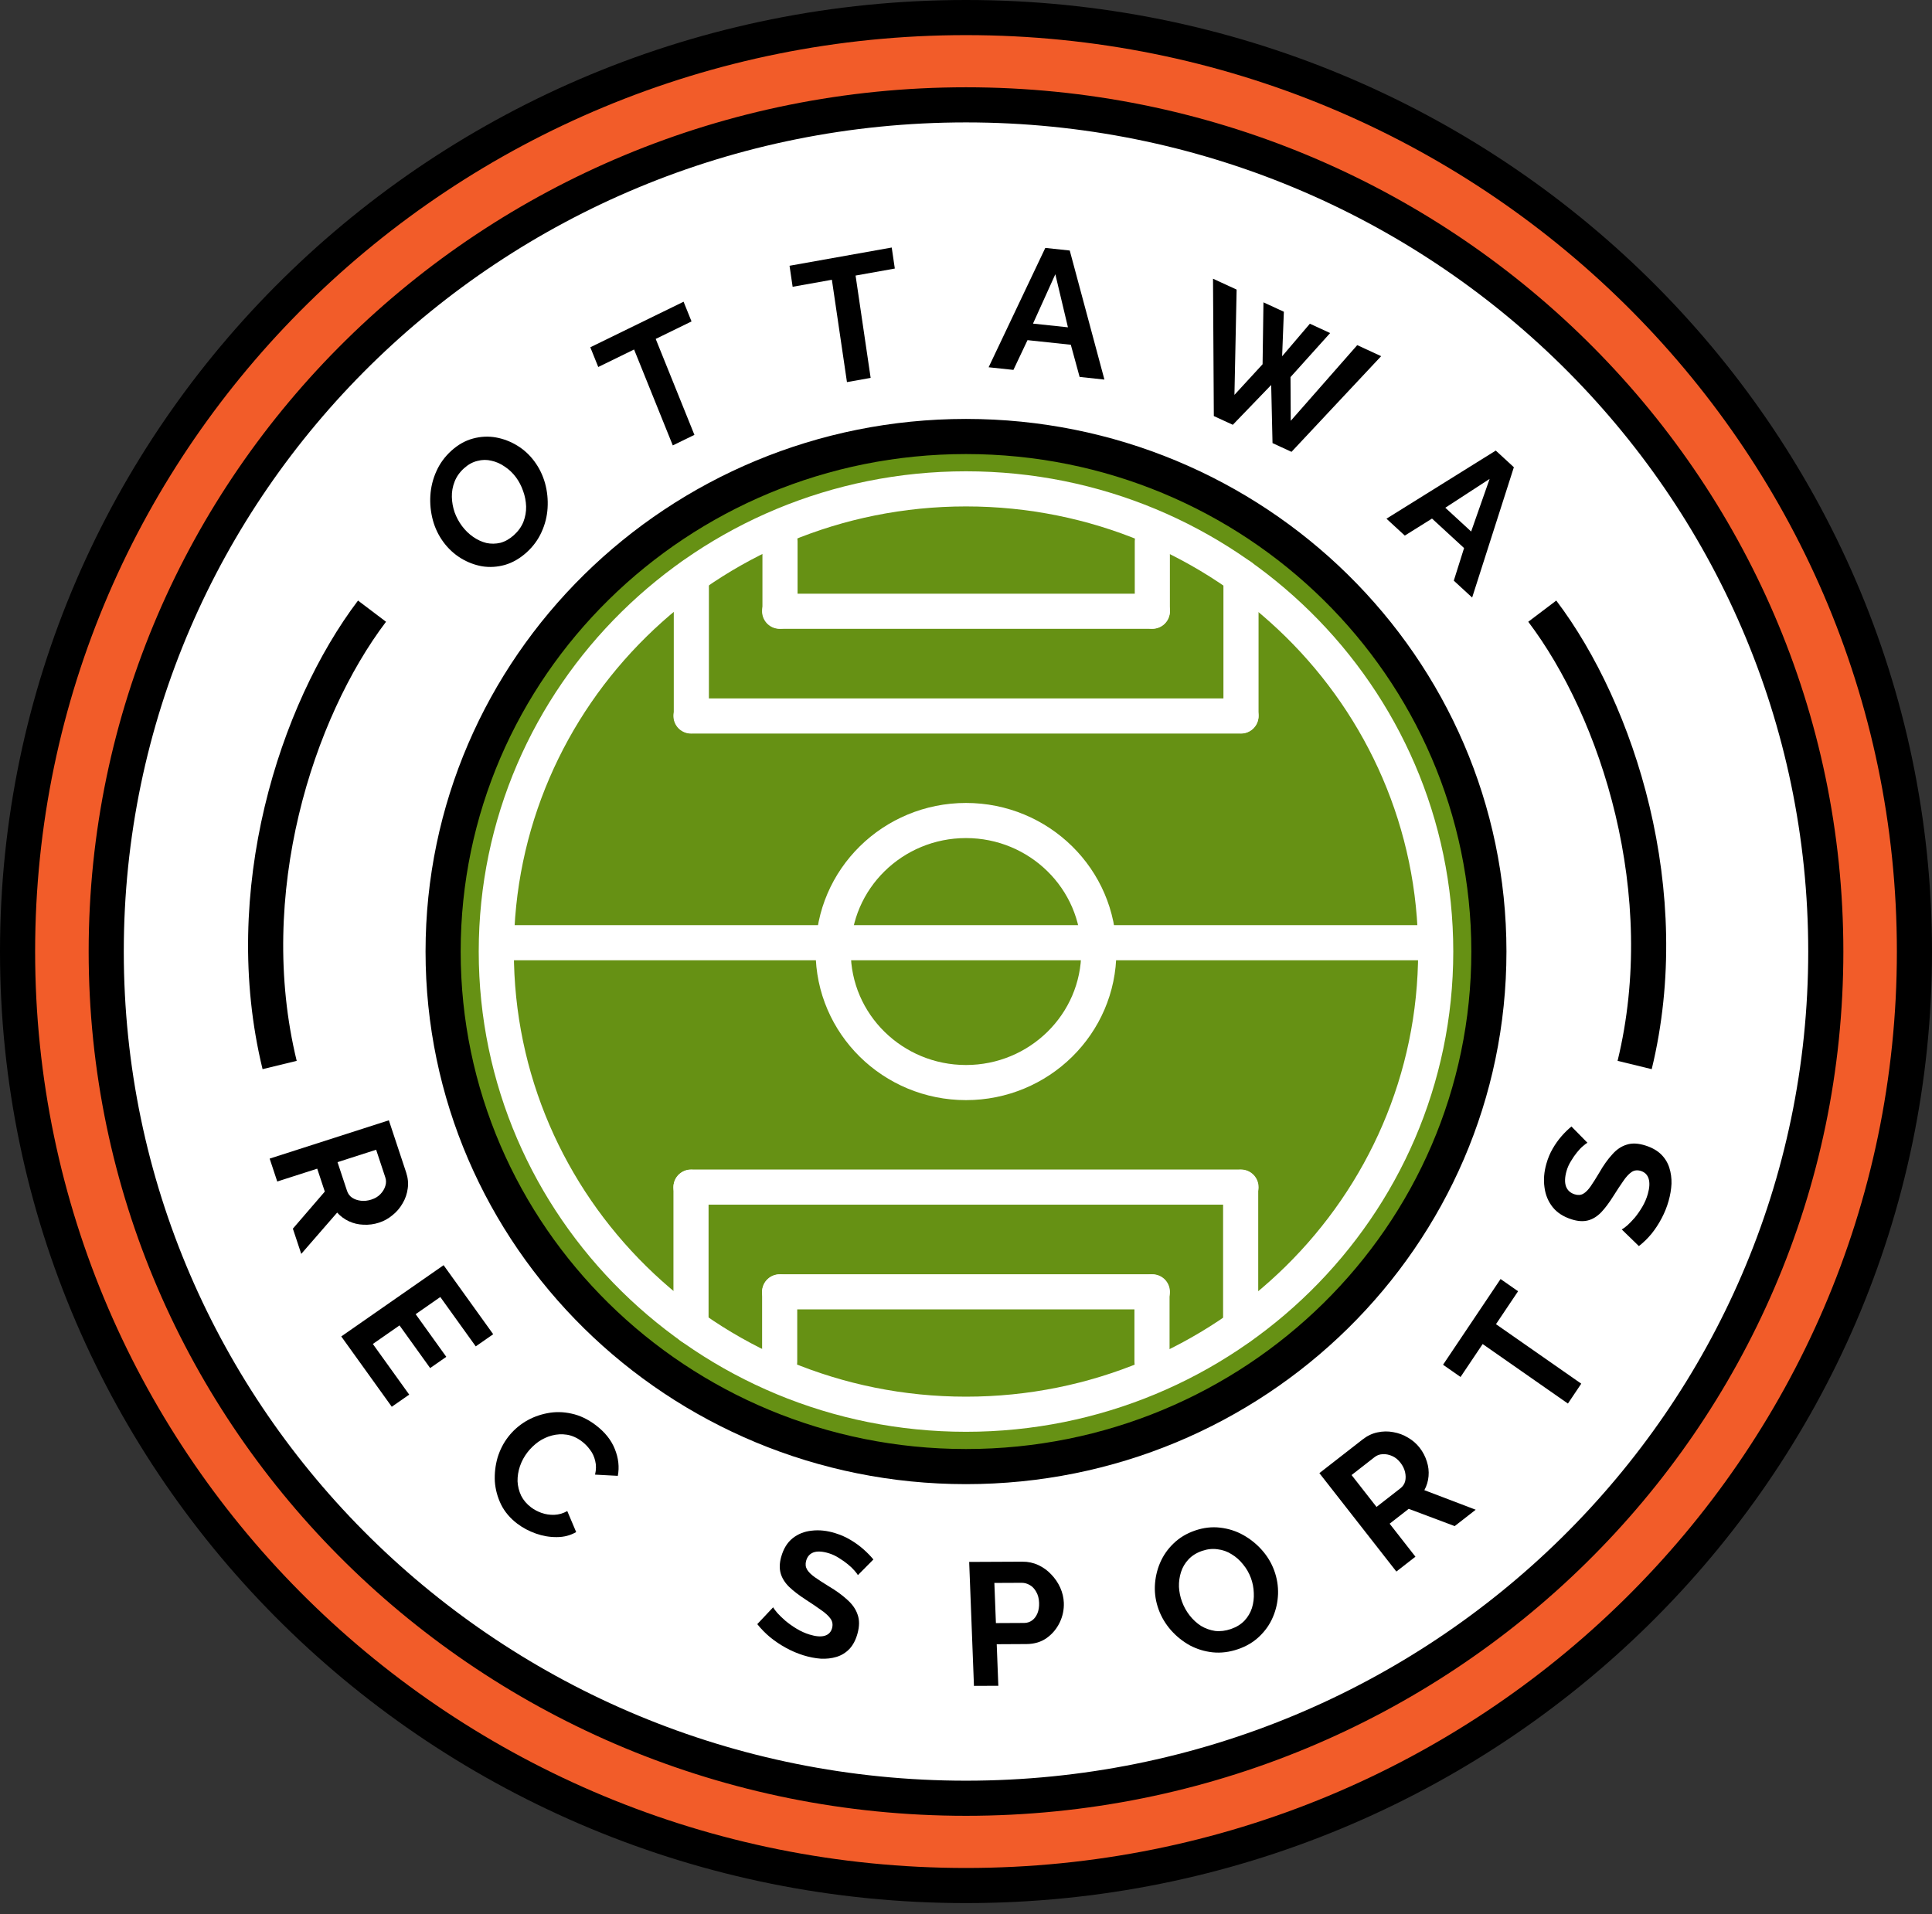 <svg width="110" height="109" viewBox="0 0 110 109" fill="none" xmlns="http://www.w3.org/2000/svg">
<rect x="0" y="0" width="110" height="109" fill="#333333" stroke="none"/>
<path d="M55 107.367C84.809 107.367 109 83.57 109 54.183C109 24.796 84.809 1 55 1C25.191 1 1 24.796 1 54.183C1 83.57 25.191 107.367 55 107.367Z" fill="#F25C29" stroke="black" stroke-width="2"/>
<path d="M55 102.397C82.021 102.397 103.953 80.826 103.953 54.183C103.953 27.541 82.021 5.97 55 5.97C27.979 5.97 6.048 27.541 6.048 54.183C6.048 80.826 27.979 102.397 55 102.397Z" fill="white" stroke="black" stroke-width="2"/>
<path d="M55 83.511C71.428 83.511 84.771 70.395 84.771 54.183C84.771 37.971 71.428 24.855 55 24.855C38.572 24.855 25.229 37.971 25.229 54.183C25.229 70.395 38.572 83.511 55 83.511Z" fill="#669114" stroke="black" stroke-width="2"/>
<path d="M55 80.53C69.755 80.53 81.743 68.749 81.743 54.183C81.743 39.618 69.755 27.837 55 27.837C40.245 27.837 28.257 39.618 28.257 54.183C28.257 68.749 40.245 80.53 55 80.53Z" fill="#669114" stroke="white" stroke-width="2"/>
<path d="M55 61.644C59.161 61.644 62.562 58.318 62.562 54.183C62.562 50.048 59.161 46.722 55 46.722C50.838 46.722 47.438 50.048 47.438 54.183C47.438 58.318 50.838 61.644 55 61.644Z" fill="#669114" stroke="white" stroke-width="2"/>
<line x1="28.248" y1="53.68" x2="81.752" y2="53.68" stroke="white" stroke-width="2"/>
<line x1="39.343" y1="67.596" x2="70.657" y2="67.596" stroke="white" stroke-width="2" stroke-linecap="round"/>
<line x1="44.391" y1="73.56" x2="65.61" y2="73.56" stroke="white" stroke-width="2" stroke-linecap="round"/>
<line x1="39.343" y1="67.608" x2="39.343" y2="75.548" stroke="white" stroke-width="2" stroke-linecap="round"/>
<line x1="44.391" y1="73.572" x2="44.391" y2="77.536" stroke="white" stroke-width="2" stroke-linecap="round"/>
<line x1="65.59" y1="73.572" x2="65.59" y2="77.536" stroke="white" stroke-width="2" stroke-linecap="round"/>
<line x1="70.638" y1="67.608" x2="70.638" y2="75.548" stroke="white" stroke-width="2" stroke-linecap="round"/>
<line x1="70.657" y1="40.771" x2="39.343" y2="40.771" stroke="white" stroke-width="2" stroke-linecap="round"/>
<line x1="65.609" y1="34.807" x2="44.39" y2="34.807" stroke="white" stroke-width="2" stroke-linecap="round"/>
<line x1="70.657" y1="40.759" x2="70.657" y2="32.819" stroke="white" stroke-width="2" stroke-linecap="round"/>
<line x1="65.609" y1="34.795" x2="65.609" y2="30.831" stroke="white" stroke-width="2" stroke-linecap="round"/>
<line x1="44.41" y1="34.795" x2="44.41" y2="30.831" stroke="white" stroke-width="2" stroke-linecap="round"/>
<line x1="39.362" y1="40.759" x2="39.362" y2="32.819" stroke="white" stroke-width="2" stroke-linecap="round"/>
<path d="M29.979 31.459C29.592 31.806 29.181 32.043 28.744 32.168C28.313 32.288 27.882 32.315 27.451 32.247C27.021 32.17 26.617 32.016 26.239 31.785C25.856 31.548 25.53 31.248 25.259 30.884C24.977 30.505 24.773 30.086 24.647 29.627C24.522 29.159 24.474 28.689 24.503 28.216C24.534 27.733 24.647 27.274 24.844 26.838C25.041 26.392 25.329 25.999 25.705 25.66C26.087 25.317 26.495 25.087 26.93 24.972C27.371 24.853 27.806 24.832 28.236 24.909C28.666 24.987 29.07 25.141 29.448 25.372C29.826 25.602 30.151 25.9 30.421 26.264C30.7 26.638 30.904 27.057 31.034 27.521C31.159 27.979 31.207 28.45 31.177 28.932C31.148 29.405 31.033 29.862 30.831 30.302C30.634 30.738 30.35 31.124 29.979 31.459ZM26.3 29.948C26.483 30.194 26.694 30.401 26.935 30.568C27.175 30.736 27.427 30.853 27.692 30.919C27.956 30.975 28.223 30.972 28.491 30.909C28.76 30.837 29.015 30.691 29.258 30.473C29.506 30.25 29.686 29.998 29.8 29.717C29.91 29.43 29.962 29.138 29.955 28.84C29.945 28.537 29.888 28.244 29.785 27.962C29.684 27.669 29.547 27.408 29.377 27.178C29.194 26.932 28.981 26.73 28.74 26.572C28.5 26.404 28.247 26.292 27.982 26.236C27.718 26.17 27.451 26.174 27.183 26.246C26.915 26.308 26.662 26.447 26.424 26.661C26.171 26.888 25.99 27.145 25.881 27.431C25.772 27.708 25.721 27.995 25.727 28.293C25.733 28.591 25.786 28.884 25.883 29.171C25.986 29.453 26.125 29.712 26.3 29.948Z" fill="black"/>
<path d="M39.373 18.303L37.333 19.299L39.537 24.762L38.306 25.363L36.102 19.901L34.062 20.898L33.61 19.775L38.92 17.181L39.373 18.303Z" fill="black"/>
<path d="M50.947 15.292L48.713 15.691L49.571 21.518L48.222 21.758L47.364 15.931L45.129 16.33L44.953 15.133L50.771 14.095L50.947 15.292Z" fill="black"/>
<path d="M59.515 14.117L60.907 14.265L62.881 21.614L61.469 21.464L60.968 19.631L58.502 19.369L57.7 21.063L56.288 20.913L59.515 14.117ZM60.804 18.638L60.086 15.616L58.815 18.427L60.804 18.638Z" fill="black"/>
<path d="M71.936 17.216L73.098 17.752L72.999 20.287L74.579 18.433L75.732 18.965L73.476 21.473L73.49 23.962L77.275 19.653L78.637 20.281L73.533 25.729L72.452 25.231L72.376 21.922L70.191 24.189L69.11 23.691L69.064 15.871L70.408 16.49L70.284 22.485L71.886 20.741L71.936 17.216Z" fill="black"/>
<path d="M85.163 25.657L86.193 26.605L83.818 34.026L82.773 33.064L83.358 31.208L81.533 29.529L79.984 30.498L78.939 29.536L85.163 25.657ZM83.761 30.266L84.813 27.27L82.29 28.912L83.761 30.266Z" fill="black"/>
<path d="M15.353 65.974L22.14 63.793L23.124 66.761C23.227 67.07 23.257 67.374 23.215 67.673C23.175 67.979 23.078 68.261 22.924 68.52C22.773 68.785 22.579 69.011 22.345 69.197C22.113 69.391 21.857 69.532 21.576 69.622C21.29 69.715 20.995 69.753 20.694 69.738C20.402 69.728 20.126 69.663 19.868 69.544C19.61 69.424 19.386 69.259 19.196 69.048L17.152 71.4L16.675 69.963L18.493 67.852L18.061 66.547L15.785 67.278L15.353 65.974ZM19.217 66.176L19.759 67.811C19.814 67.975 19.91 68.104 20.047 68.2C20.191 68.293 20.358 68.351 20.549 68.373C20.739 68.395 20.937 68.374 21.141 68.308C21.357 68.239 21.531 68.134 21.661 67.995C21.797 67.853 21.89 67.698 21.94 67.528C21.992 67.365 21.991 67.205 21.939 67.048L21.416 65.469L19.217 66.176Z" fill="black"/>
<path d="M23.299 79.413L22.306 80.104L19.43 76.1L25.257 72.043L28.081 75.974L27.087 76.666L25.069 73.855L23.666 74.832L25.41 77.261L24.491 77.901L22.747 75.472L21.228 76.529L23.299 79.413Z" fill="black"/>
<path d="M28.944 81.807C29.209 81.467 29.53 81.181 29.906 80.949C30.292 80.716 30.709 80.558 31.157 80.472C31.61 80.382 32.071 80.39 32.541 80.495C33.014 80.596 33.473 80.814 33.916 81.149C34.439 81.545 34.802 81.999 35.005 82.51C35.214 83.026 35.271 83.535 35.176 84.038L33.88 83.969C33.947 83.687 33.95 83.427 33.889 83.189C33.833 82.947 33.735 82.735 33.595 82.555C33.46 82.369 33.307 82.212 33.136 82.082C32.858 81.872 32.573 81.743 32.279 81.696C31.99 81.652 31.707 81.667 31.429 81.74C31.151 81.812 30.892 81.933 30.651 82.1C30.416 82.271 30.212 82.467 30.04 82.687C29.848 82.933 29.703 83.201 29.603 83.492C29.507 83.777 29.462 84.064 29.467 84.351C29.482 84.637 29.55 84.909 29.671 85.167C29.802 85.424 29.989 85.645 30.235 85.831C30.411 85.964 30.613 86.071 30.839 86.151C31.065 86.23 31.305 86.266 31.558 86.258C31.811 86.249 32.057 86.178 32.298 86.044L32.805 87.239C32.476 87.431 32.108 87.527 31.701 87.527C31.299 87.531 30.901 87.463 30.509 87.324C30.116 87.185 29.765 86.999 29.455 86.764C29.05 86.457 28.742 86.096 28.532 85.679C28.327 85.257 28.207 84.817 28.174 84.359C28.151 83.9 28.202 83.448 28.329 83.002C28.465 82.556 28.67 82.157 28.944 81.807Z" fill="black"/>
<path d="M48.846 89.69C48.813 89.632 48.747 89.545 48.646 89.43C48.552 89.318 48.428 89.2 48.275 89.076C48.127 88.954 47.962 88.836 47.777 88.723C47.594 88.604 47.401 88.512 47.196 88.448C46.837 88.337 46.546 88.319 46.323 88.395C46.107 88.473 45.965 88.634 45.898 88.876C45.847 89.061 45.864 89.226 45.949 89.371C46.034 89.515 46.182 89.661 46.391 89.81C46.601 89.958 46.866 90.131 47.187 90.328C47.606 90.576 47.956 90.831 48.239 91.093C48.53 91.349 48.726 91.632 48.829 91.942C48.939 92.247 48.937 92.606 48.822 93.021C48.722 93.385 48.568 93.677 48.361 93.897C48.156 94.11 47.913 94.26 47.632 94.346C47.351 94.432 47.049 94.466 46.727 94.449C46.406 94.425 46.076 94.361 45.736 94.255C45.397 94.149 45.067 94.008 44.747 93.832C44.427 93.656 44.127 93.456 43.849 93.23C43.572 92.998 43.328 92.749 43.116 92.482L44.018 91.525C44.059 91.6 44.141 91.709 44.262 91.851C44.384 91.986 44.538 92.134 44.723 92.296C44.91 92.451 45.119 92.6 45.351 92.741C45.584 92.883 45.828 92.994 46.084 93.073C46.443 93.185 46.732 93.209 46.951 93.146C47.17 93.082 47.311 92.939 47.373 92.716C47.429 92.511 47.4 92.329 47.284 92.168C47.168 92.007 46.991 91.844 46.751 91.68C46.513 91.508 46.229 91.316 45.898 91.102C45.503 90.847 45.181 90.601 44.933 90.365C44.687 90.122 44.526 89.863 44.448 89.59C44.371 89.316 44.38 89.007 44.475 88.662C44.604 88.196 44.82 87.84 45.125 87.595C45.437 87.346 45.804 87.2 46.227 87.159C46.65 87.11 47.093 87.158 47.554 87.302C47.874 87.401 48.166 87.53 48.428 87.688C48.697 87.848 48.941 88.025 49.159 88.217C49.377 88.41 49.567 88.604 49.728 88.8L48.846 89.69Z" fill="black"/>
<path d="M55.453 95.998L55.181 88.94L58.207 88.926C58.535 88.924 58.84 88.989 59.12 89.12C59.399 89.251 59.644 89.429 59.854 89.653C60.071 89.878 60.241 90.129 60.366 90.406C60.49 90.684 60.558 90.969 60.57 91.261C60.585 91.658 60.506 92.036 60.332 92.395C60.158 92.754 59.911 93.047 59.592 93.274C59.272 93.501 58.887 93.615 58.438 93.617L56.749 93.626L56.841 95.992L55.453 95.998ZM56.703 92.423L58.312 92.415C58.479 92.414 58.628 92.367 58.758 92.274C58.889 92.18 58.991 92.047 59.065 91.874C59.138 91.695 59.171 91.493 59.162 91.267C59.153 91.022 59.098 90.814 58.997 90.642C58.903 90.47 58.781 90.341 58.63 90.256C58.486 90.171 58.331 90.128 58.163 90.129L56.615 90.136L56.703 92.423Z" fill="black"/>
<path d="M70.494 93.906C70.001 94.076 69.518 94.136 69.045 94.088C68.578 94.038 68.14 93.903 67.732 93.685C67.328 93.458 66.974 93.172 66.668 92.826C66.361 92.475 66.129 92.087 65.972 91.662C65.809 91.219 65.736 90.769 65.753 90.313C65.774 89.849 65.872 89.411 66.047 88.999C66.227 88.578 66.482 88.209 66.814 87.891C67.149 87.565 67.556 87.319 68.037 87.154C68.523 86.987 69.001 86.932 69.47 86.988C69.946 87.043 70.386 87.184 70.79 87.411C71.194 87.638 71.548 87.924 71.853 88.269C72.159 88.614 72.39 88.999 72.546 89.424C72.707 89.861 72.781 90.31 72.766 90.773C72.749 91.229 72.651 91.667 72.471 92.087C72.296 92.499 72.039 92.865 71.701 93.186C71.37 93.503 70.968 93.744 70.494 93.906ZM67.299 91.206C67.405 91.493 67.552 91.756 67.739 91.994C67.926 92.232 68.141 92.429 68.384 92.585C68.63 92.732 68.897 92.827 69.183 92.87C69.473 92.903 69.773 92.867 70.082 92.761C70.398 92.652 70.656 92.493 70.856 92.284C71.055 92.068 71.197 91.826 71.283 91.557C71.366 91.282 71.401 90.999 71.386 90.709C71.376 90.41 71.321 90.126 71.222 89.858C71.116 89.57 70.968 89.312 70.776 89.082C70.589 88.844 70.372 88.652 70.125 88.504C69.883 88.349 69.616 88.254 69.326 88.22C69.04 88.177 68.746 88.208 68.442 88.312C68.12 88.423 67.86 88.587 67.662 88.802C67.468 89.01 67.328 89.248 67.242 89.516C67.156 89.785 67.117 90.066 67.125 90.359C67.14 90.649 67.198 90.932 67.299 91.206Z" fill="black"/>
<path d="M79.503 89.488L75.12 83.884L77.592 81.958C77.849 81.758 78.126 81.626 78.423 81.564C78.726 81.498 79.026 81.492 79.323 81.549C79.626 81.601 79.906 81.705 80.162 81.86C80.425 82.012 80.646 82.203 80.827 82.435C81.012 82.672 81.149 82.933 81.238 83.22C81.328 83.497 81.361 83.776 81.336 84.058C81.312 84.34 81.232 84.605 81.097 84.854L84.021 85.968L82.824 86.9L80.206 85.917L79.12 86.763L80.589 88.642L79.503 89.488ZM78.373 85.808L79.735 84.747C79.871 84.641 79.961 84.507 80.004 84.347C80.043 84.181 80.041 84.005 79.997 83.819C79.953 83.633 79.865 83.456 79.733 83.287C79.593 83.108 79.435 82.982 79.259 82.907C79.078 82.828 78.9 82.794 78.722 82.805C78.55 82.812 78.399 82.866 78.268 82.968L76.953 83.993L78.373 85.808Z" fill="black"/>
<path d="M86.433 73.527L85.175 75.402L90.03 78.79L89.271 79.922L84.416 76.533L83.158 78.408L82.161 77.712L85.436 72.831L86.433 73.527Z" fill="black"/>
<path d="M90.381 65.071C90.323 65.102 90.239 65.165 90.128 65.262C90.019 65.352 89.904 65.472 89.785 65.622C89.668 65.765 89.556 65.927 89.449 66.108C89.335 66.288 89.249 66.479 89.191 66.683C89.09 67.04 89.081 67.332 89.162 67.56C89.246 67.781 89.409 67.93 89.652 68.007C89.838 68.067 90.001 68.056 90.142 67.976C90.283 67.896 90.425 67.754 90.567 67.549C90.708 67.344 90.873 67.083 91.06 66.768C91.295 66.356 91.539 66.014 91.791 65.74C92.038 65.457 92.314 65.271 92.619 65.18C92.919 65.081 93.276 65.098 93.692 65.231C94.056 65.347 94.351 65.513 94.575 65.731C94.793 65.946 94.948 66.197 95.041 66.484C95.134 66.77 95.176 67.076 95.168 67.4C95.153 67.722 95.098 68.051 95.002 68.389C94.906 68.727 94.775 69.053 94.609 69.368C94.443 69.684 94.252 69.977 94.035 70.249C93.813 70.518 93.571 70.754 93.312 70.956L92.336 70.009C92.41 69.97 92.516 69.893 92.653 69.777C92.784 69.659 92.927 69.51 93.083 69.33C93.232 69.148 93.374 68.944 93.508 68.715C93.643 68.487 93.746 68.246 93.819 67.991C93.92 67.634 93.936 67.344 93.867 67.12C93.798 66.897 93.651 66.75 93.428 66.678C93.223 66.613 93.043 66.635 92.886 66.745C92.729 66.855 92.572 67.028 92.415 67.262C92.251 67.495 92.068 67.773 91.864 68.098C91.622 68.486 91.386 68.8 91.158 69.04C90.923 69.278 90.671 69.43 90.401 69.497C90.131 69.564 89.823 69.542 89.478 69.432C89.011 69.283 88.652 69.051 88.4 68.734C88.144 68.409 87.989 68.033 87.936 67.606C87.876 67.178 87.912 66.734 88.042 66.275C88.132 65.956 88.252 65.668 88.402 65.41C88.554 65.146 88.723 64.908 88.908 64.696C89.094 64.484 89.282 64.301 89.472 64.146L90.381 65.071Z" fill="black"/>
<path d="M21.181 34.801C16.878 40.486 13.53 50.824 15.921 60.644" stroke="black" stroke-width="2"/>
<path d="M87.81 34.801C92.113 40.486 95.46 50.824 93.07 60.644" stroke="black" stroke-width="2"/>
</svg>
